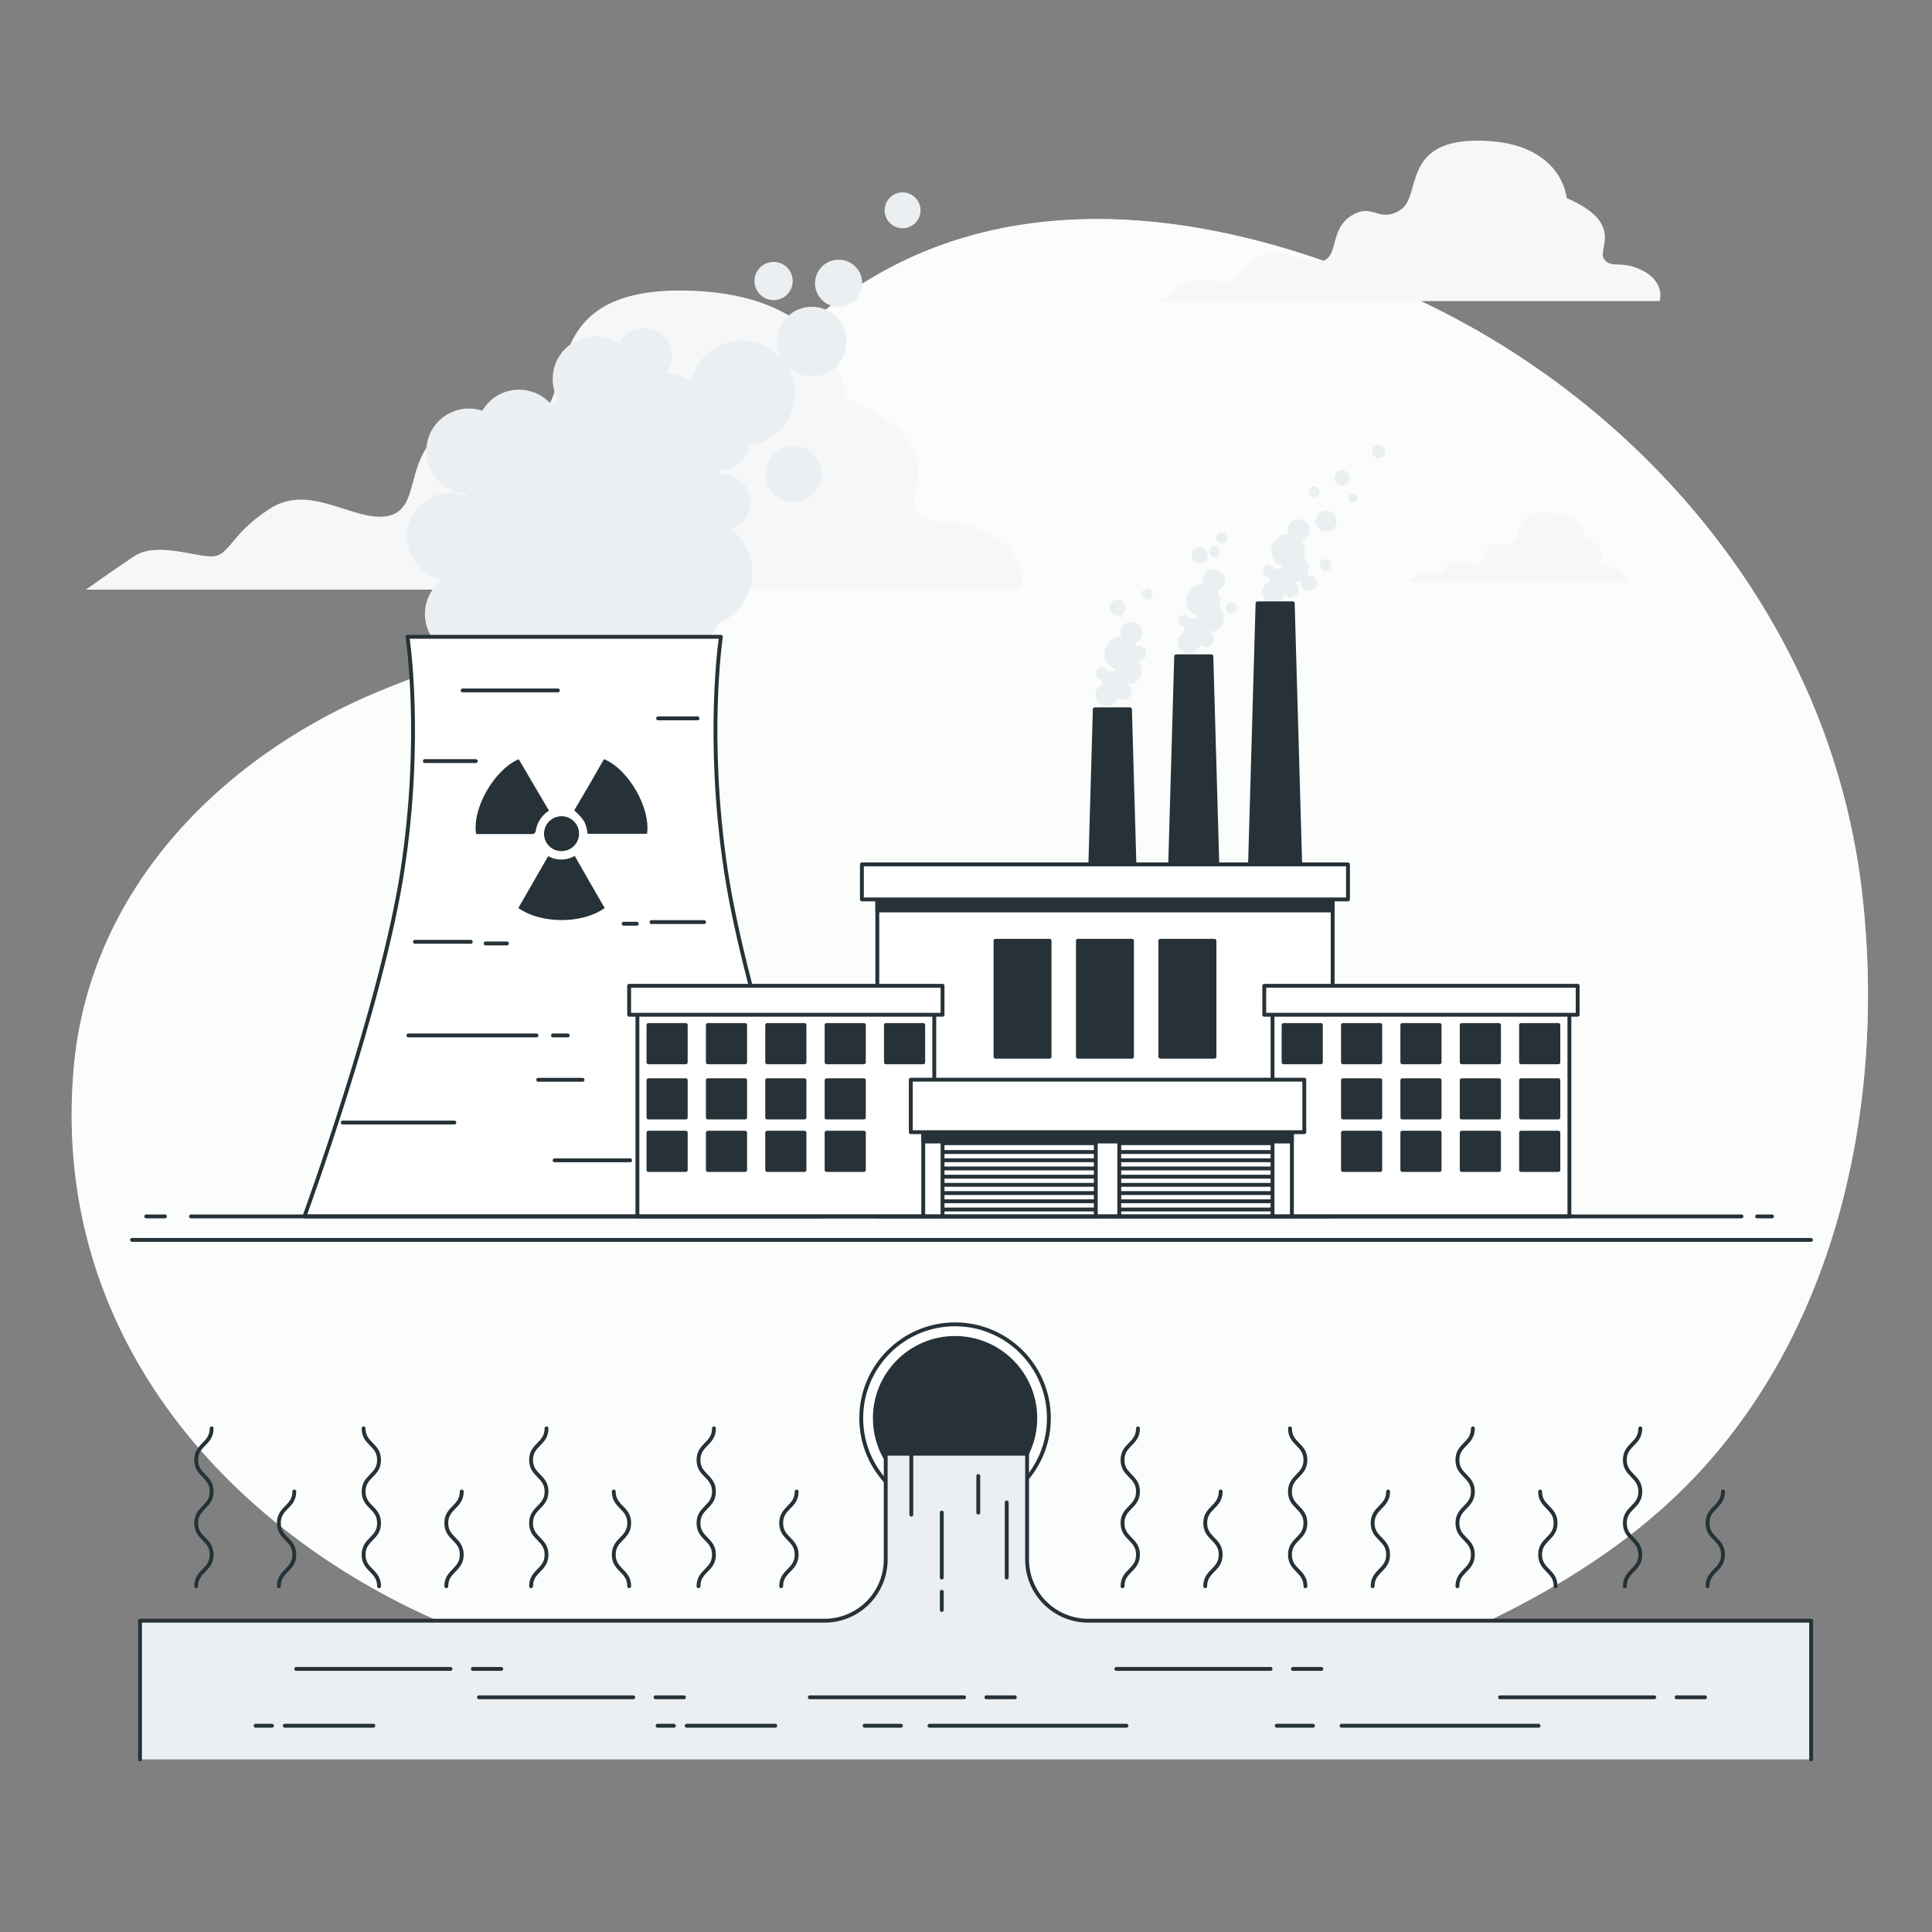 <svg xmlns="http://www.w3.org/2000/svg" viewBox="0 0 500 500"><rect x="0" y="0" width="500" height="500" fill="#808080" stroke="none"/><g id="freepik--background-simple--inject-19"><path d="M477,205.3c-14.64-55.24-55.45-100.41-104.7-125.13-47-23.59-106.93-36.45-153.25-4-30.49,21.34-48.52,56.54-76.59,80.68-13.95,12-28.92,15.55-45.27,22.46C57.36,196.12,23.34,230,19.12,276.07c-7,77,51.25,132.33,117.69,152,87.79,26,154,28.21,215.62,5.23,32-11.94,64.7-27.3,88.35-53.41C476.56,340.42,488,283,481.85,230.59A181,181,0,0,0,477,205.3Z" style="fill:#ECEFF1"></path><path d="M477,205.3c-14.64-55.24-55.45-100.41-104.7-125.13-47-23.59-106.93-36.45-153.25-4-30.49,21.34-48.52,56.54-76.59,80.68-13.95,12-28.92,15.55-45.27,22.46C57.36,196.12,23.34,230,19.12,276.07c-7,77,51.25,132.33,117.69,152,87.79,26,154,28.21,215.62,5.23,32-11.94,64.7-27.3,88.35-53.41C476.56,340.42,488,283,481.85,230.59A181,181,0,0,0,477,205.3Z" style="fill:#fff;opacity:0.8"></path></g><g id="freepik--Clouds--inject-19"><path d="M256.27,138.26c-10.5-5.73-15.28-1-19.1-5.73s10.51-17.2-18.15-29.61c0,0-1.91-26.75-41.07-27.7S149.3,102,138.79,108.65s-13.37-3.82-23.88,2.86-5.73,20.06-14.32,22S80.53,124.89,70,131.57,59.52,144,54.74,144s-14.33-3.82-20.06,0-12.41,8.59-12.41,8.59H263.91S266.78,144,256.27,138.26Z" style="fill:#ECEFF1"></path><g style="opacity:0.5"><path d="M256.27,138.26c-10.5-5.73-15.28-1-19.1-5.73s10.51-17.2-18.15-29.61c0,0-1.91-26.75-41.07-27.7S149.3,102,138.79,108.65s-13.37-3.82-23.88,2.86-5.73,20.06-14.32,22S80.53,124.89,70,131.57,59.52,144,54.74,144s-14.33-3.82-20.06,0-12.41,8.59-12.41,8.59H263.91S266.78,144,256.27,138.26Z" style="fill:#fff"></path></g><path d="M425.41,70.21c-5.63-3.07-8.19-.51-10.24-3.07s5.63-9.22-9.73-15.87c0,0-1-14.33-22-14.85s-15.36,14.34-21,17.92-7.16-2.05-12.79,1.54S346.57,66.63,342,67.65s-10.75-4.61-16.38-1-5.64,6.65-8.19,6.65-7.68-2-10.75,0S300,77.89,300,77.89H429.5S431,73.28,425.41,70.21Z" style="fill:#ECEFF1"></path><g style="opacity:0.5"><path d="M425.41,70.21c-5.63-3.07-8.19-.51-10.24-3.07s5.63-9.22-9.73-15.87c0,0-1-14.33-22-14.85s-15.36,14.34-21,17.92-7.16-2.05-12.79,1.54S346.57,66.63,342,67.65s-10.75-4.61-16.38-1-5.64,6.65-8.19,6.65-7.68-2-10.75,0S300,77.89,300,77.89H429.5S431,73.28,425.41,70.21Z" style="fill:#fff"></path></g><path d="M418.78,147.37c-2.44-1.33-3.55-.22-4.44-1.33s2.45-4-4.22-6.89c0,0-.44-6.21-9.55-6.44s-6.66,6.22-9.11,7.78-3.11-.89-5.55.66-1.33,4.67-3.33,5.11-4.67-2-7.11-.44-2.44,2.89-3.55,2.89-3.34-.89-4.67,0-2.89,2-2.89,2h56.2S421.23,148.71,418.78,147.37Z" style="fill:#ECEFF1"></path><g style="opacity:0.5"><path d="M418.78,147.37c-2.44-1.33-3.55-.22-4.44-1.33s2.45-4-4.22-6.89c0,0-.44-6.21-9.55-6.44s-6.66,6.22-9.11,7.78-3.11-.89-5.55.66-1.33,4.67-3.33,5.11-4.67-2-7.11-.44-2.44,2.89-3.55,2.89-3.34-.89-4.67,0-2.89,2-2.89,2h56.2S421.23,148.71,418.78,147.37Z" style="fill:#fff"></path></g></g><g id="freepik--hazardous-waste--inject-19"><circle cx="247.17" cy="367.02" r="24.28" style="fill:#fff;stroke:#263238;stroke-linecap:round;stroke-linejoin:round"></circle><circle cx="247.17" cy="367.02" r="20.76" style="fill:#263238;stroke:#263238;stroke-linecap:round;stroke-linejoin:round"></circle><path d="M468.72,455.33V419.44H281.64a15.83,15.83,0,0,1-15.83-15.83V376.22H229.22v27.39a15.83,15.83,0,0,1-15.83,15.83H36.24v35.89" style="fill:#ECEFF1;stroke:#263238;stroke-linecap:round;stroke-linejoin:round"></path><line x1="76.66" y1="431.91" x2="116.59" y2="431.91" style="fill:none;stroke:#263238;stroke-linecap:round;stroke-linejoin:round"></line><line x1="122.37" y1="431.91" x2="129.72" y2="431.91" style="fill:none;stroke:#263238;stroke-linecap:round;stroke-linejoin:round"></line><line x1="288.91" y1="431.91" x2="328.83" y2="431.91" style="fill:none;stroke:#263238;stroke-linecap:round;stroke-linejoin:round"></line><line x1="334.61" y1="431.91" x2="341.97" y2="431.91" style="fill:none;stroke:#263238;stroke-linecap:round;stroke-linejoin:round"></line><line x1="123.95" y1="439.26" x2="163.87" y2="439.26" style="fill:none;stroke:#263238;stroke-linecap:round;stroke-linejoin:round"></line><line x1="169.65" y1="439.26" x2="177.01" y2="439.26" style="fill:none;stroke:#263238;stroke-linecap:round;stroke-linejoin:round"></line><line x1="209.58" y1="439.26" x2="249.5" y2="439.26" style="fill:none;stroke:#263238;stroke-linecap:round;stroke-linejoin:round"></line><line x1="255.28" y1="439.26" x2="262.64" y2="439.26" style="fill:none;stroke:#263238;stroke-linecap:round;stroke-linejoin:round"></line><line x1="388.2" y1="439.26" x2="428.12" y2="439.26" style="fill:none;stroke:#263238;stroke-linecap:round;stroke-linejoin:round"></line><line x1="433.9" y1="439.26" x2="441.26" y2="439.26" style="fill:none;stroke:#263238;stroke-linecap:round;stroke-linejoin:round"></line><line x1="96.63" y1="446.62" x2="73.7" y2="446.62" style="fill:none;stroke:#263238;stroke-linecap:round;stroke-linejoin:round"></line><line x1="70.38" y1="446.62" x2="66.16" y2="446.62" style="fill:none;stroke:#263238;stroke-linecap:round;stroke-linejoin:round"></line><line x1="200.65" y1="446.62" x2="177.72" y2="446.62" style="fill:none;stroke:#263238;stroke-linecap:round;stroke-linejoin:round"></line><line x1="174.4" y1="446.62" x2="170.18" y2="446.62" style="fill:none;stroke:#263238;stroke-linecap:round;stroke-linejoin:round"></line><line x1="291.53" y1="446.62" x2="240.54" y2="446.62" style="fill:none;stroke:#263238;stroke-linecap:round;stroke-linejoin:round"></line><line x1="233.16" y1="446.62" x2="223.76" y2="446.62" style="fill:none;stroke:#263238;stroke-linecap:round;stroke-linejoin:round"></line><line x1="398.18" y1="446.62" x2="347.18" y2="446.62" style="fill:none;stroke:#263238;stroke-linecap:round;stroke-linejoin:round"></line><line x1="339.8" y1="446.62" x2="330.41" y2="446.62" style="fill:none;stroke:#263238;stroke-linecap:round;stroke-linejoin:round"></line><line x1="235.85" y1="376.75" x2="235.85" y2="391.98" style="fill:none;stroke:#263238;stroke-linecap:round;stroke-linejoin:round"></line><line x1="243.73" y1="411.95" x2="243.73" y2="416.67" style="fill:none;stroke:#263238;stroke-linecap:round;stroke-linejoin:round"></line><line x1="243.73" y1="391.46" x2="243.73" y2="408.27" style="fill:none;stroke:#263238;stroke-linecap:round;stroke-linejoin:round"></line><line x1="253.18" y1="382" x2="253.18" y2="391.46" style="fill:none;stroke:#263238;stroke-linecap:round;stroke-linejoin:round"></line><line x1="260.54" y1="388.83" x2="260.54" y2="408.27" style="fill:none;stroke:#263238;stroke-linecap:round;stroke-linejoin:round"></line><path d="M54.77,369.67c0,4.09-4,4.09-4,8.17s4,4.09,4,8.17-4,4.08-4,8.17,4,4.08,4,8.17-4,4.09-4,8.17" style="fill:none;stroke:#263238;stroke-linecap:round;stroke-linejoin:round"></path><path d="M76.17,386c0,4.08-4,4.08-4,8.17s4,4.08,4,8.17-4,4.09-4,8.17" style="fill:none;stroke:#263238;stroke-linecap:round;stroke-linejoin:round"></path><path d="M94.1,369.67c0,4.09,4,4.09,4,8.17s-4,4.09-4,8.17,4,4.08,4,8.17-4,4.08-4,8.17,4,4.09,4,8.17" style="fill:none;stroke:#263238;stroke-linecap:round;stroke-linejoin:round"></path><path d="M119.5,386c0,4.08-4,4.08-4,8.17s4,4.08,4,8.17-4,4.09-4,8.17" style="fill:none;stroke:#263238;stroke-linecap:round;stroke-linejoin:round"></path><path d="M141.44,369.67c0,4.09-4,4.09-4,8.17s4,4.09,4,8.17-4,4.08-4,8.17,4,4.08,4,8.17-4,4.09-4,8.17" style="fill:none;stroke:#263238;stroke-linecap:round;stroke-linejoin:round"></path><path d="M158.84,386c0,4.08,4,4.08,4,8.17s-4,4.08-4,8.17,4,4.09,4,8.17" style="fill:none;stroke:#263238;stroke-linecap:round;stroke-linejoin:round"></path><path d="M184.77,369.67c0,4.09-4,4.09-4,8.17s4,4.09,4,8.17-4,4.08-4,8.17,4,4.08,4,8.17-4,4.09-4,8.17" style="fill:none;stroke:#263238;stroke-linecap:round;stroke-linejoin:round"></path><path d="M206.17,386c0,4.08-4,4.08-4,8.17s4,4.08,4,8.17-4,4.09-4,8.17" style="fill:none;stroke:#263238;stroke-linecap:round;stroke-linejoin:round"></path><path d="M294.51,369.67c0,4.09-4,4.09-4,8.17s4,4.09,4,8.17-4,4.08-4,8.17,4,4.08,4,8.17-4,4.09-4,8.17" style="fill:none;stroke:#263238;stroke-linecap:round;stroke-linejoin:round"></path><path d="M315.91,386c0,4.08-4,4.08-4,8.17s4,4.08,4,8.17-4,4.09-4,8.17" style="fill:none;stroke:#263238;stroke-linecap:round;stroke-linejoin:round"></path><path d="M333.84,369.67c0,4.09,4,4.09,4,8.17s-4,4.09-4,8.17,4,4.08,4,8.17-4,4.08-4,8.17,4,4.09,4,8.17" style="fill:none;stroke:#263238;stroke-linecap:round;stroke-linejoin:round"></path><path d="M359.24,386c0,4.08-4,4.08-4,8.17s4,4.08,4,8.17-4,4.09-4,8.17" style="fill:none;stroke:#263238;stroke-linecap:round;stroke-linejoin:round"></path><path d="M381.18,369.67c0,4.09-4,4.09-4,8.17s4,4.09,4,8.17-4,4.08-4,8.17,4,4.08,4,8.17-4,4.09-4,8.17" style="fill:none;stroke:#263238;stroke-linecap:round;stroke-linejoin:round"></path><path d="M398.58,386c0,4.08,4,4.08,4,8.17s-4,4.08-4,8.17,4,4.09,4,8.17" style="fill:none;stroke:#263238;stroke-linecap:round;stroke-linejoin:round"></path><path d="M424.51,369.67c0,4.09-4,4.09-4,8.17s4,4.09,4,8.17-4,4.08-4,8.17,4,4.08,4,8.17-4,4.09-4,8.17" style="fill:none;stroke:#263238;stroke-linecap:round;stroke-linejoin:round"></path><path d="M445.91,386c0,4.08-4,4.08-4,8.17s4,4.08,4,8.17-4,4.09-4,8.17" style="fill:none;stroke:#263238;stroke-linecap:round;stroke-linejoin:round"></path></g><g id="freepik--Factory--inject-19"><circle cx="145.95" cy="155.43" r="24.38" style="fill:#ECEFF1"></circle><circle cx="116.64" cy="138.89" r="11.32" transform="translate(-44.03 54.75) rotate(-22.34)" style="fill:#ECEFF1"></circle><circle cx="153.49" cy="114.8" r="14.51" transform="translate(-36.22 142.16) rotate(-45)" style="fill:#ECEFF1"></circle><circle cx="134.33" cy="111.88" r="11.03" transform="translate(-5.31 217.06) rotate(-76.78)" style="fill:#ECEFF1"></circle><circle cx="121.35" cy="116.75" r="11.03" style="fill:#ECEFF1"></circle><circle cx="154.06" cy="98.09" r="11.03" style="fill:#ECEFF1"></circle><circle cx="175.55" cy="133.95" r="9.29" style="fill:#ECEFF1"></circle><circle cx="192.09" cy="101.74" r="13.64" style="fill:#ECEFF1"></circle><path d="M223.14,73.3a6.1,6.1,0,1,1-6.09-6.09A6.09,6.09,0,0,1,223.14,73.3Z" style="fill:#ECEFF1"></path><path d="M205.15,72.72a4.94,4.94,0,1,1-4.93-4.93A4.93,4.93,0,0,1,205.15,72.72Z" style="fill:#ECEFF1"></path><path d="M238.23,54.44a4.64,4.64,0,1,1-4.64-4.65A4.64,4.64,0,0,1,238.23,54.44Z" style="fill:#ECEFF1"></path><circle cx="210.08" cy="88.39" r="9" style="fill:#ECEFF1"></circle><circle cx="172.65" cy="107.54" r="10.8" style="fill:#ECEFF1"></circle><circle cx="186.98" cy="129.98" r="7.26" style="fill:#ECEFF1"></circle><circle cx="186.71" cy="114.3" r="7.26" style="fill:#ECEFF1"></circle><circle cx="205.36" cy="122.68" r="7.26" style="fill:#ECEFF1"></circle><circle cx="166.7" cy="92.13" r="7.26" style="fill:#ECEFF1"></circle><circle cx="135.21" cy="131.34" r="14.8" transform="translate(-16.01 243.88) rotate(-80.83)" style="fill:#ECEFF1"></circle><circle cx="177" cy="122.05" r="9.58" transform="translate(28.09 277.14) rotate(-80.75)" style="fill:#ECEFF1"></circle><circle cx="169.16" cy="136.28" r="14.51" style="fill:#ECEFF1"></circle><circle cx="151.46" cy="140.63" r="17.7" style="fill:#ECEFF1"></circle><circle cx="175.83" cy="157.46" r="10.73" style="fill:#ECEFF1"></circle><circle cx="120.99" cy="158.91" r="11.03" style="fill:#ECEFF1"></circle><circle cx="168" cy="118.28" r="8.13" transform="translate(14.17 254.49) rotate(-76.67)" style="fill:#ECEFF1"></circle><circle cx="180.48" cy="148.17" r="14.22" style="fill:#ECEFF1"></circle><path d="M187.88,225.47c-5.24-34.67-1.31-60.67-1.31-60.67H105.46s4,26-1.34,60.67S78.79,314.8,78.79,314.8h134S193.12,260.14,187.88,225.47Z" style="fill:#fff;stroke:#263238;stroke-linecap:round;stroke-linejoin:round"></path><path d="M156.49,235c-5.79,4.14-16.41,4.15-22.35,0,2.55-4.42,5.1-8.87,7.72-13.42a7.05,7.05,0,0,0,6.88-.07C151.38,226.15,153.94,230.6,156.49,235Z" style="fill:#263238"></path><path d="M152.09,215.79c-.5-3-.8-3.53-3.48-6.07,1.28-2.18,2.59-4.38,3.88-6.6s2.56-4.45,3.82-6.65c6.3,2.52,12.14,12.7,11.14,19.32Z" style="fill:#263238"></path><path d="M134.25,196.49c2.58,4.4,5.18,8.82,7.83,13.32a7.41,7.41,0,0,0-3.44,5.38,1.08,1.08,0,0,1-.8.66c-4.89,0-9.77,0-14.62,0C122.14,209.29,127.9,199.19,134.25,196.49Z" style="fill:#263238"></path><path d="M145.4,220.26a4.47,4.47,0,0,1-4.6-4.41,4.53,4.53,0,1,1,9.06-.16A4.53,4.53,0,0,1,145.4,220.26Z" style="fill:#263238"></path><line x1="88.68" y1="290.51" x2="117.59" y2="290.51" style="fill:none;stroke:#263238;stroke-linecap:round;stroke-linejoin:round"></line><line x1="150.76" y1="279.45" x2="139.28" y2="279.45" style="fill:none;stroke:#263238;stroke-linecap:round;stroke-linejoin:round"></line><line x1="105.69" y1="267.97" x2="138.85" y2="267.97" style="fill:none;stroke:#263238;stroke-linecap:round;stroke-linejoin:round"></line><line x1="182.22" y1="238.64" x2="168.61" y2="238.64" style="fill:none;stroke:#263238;stroke-linecap:round;stroke-linejoin:round"></line><line x1="180.52" y1="185.91" x2="170.32" y2="185.91" style="fill:none;stroke:#263238;stroke-linecap:round;stroke-linejoin:round"></line><line x1="109.94" y1="196.97" x2="123.12" y2="196.97" style="fill:none;stroke:#263238;stroke-linecap:round;stroke-linejoin:round"></line><line x1="164.79" y1="239.06" x2="161.39" y2="239.06" style="fill:none;stroke:#263238;stroke-linecap:round;stroke-linejoin:round"></line><line x1="143.1" y1="267.97" x2="146.93" y2="267.97" style="fill:none;stroke:#263238;stroke-linecap:round;stroke-linejoin:round"></line><line x1="107.39" y1="243.74" x2="121.84" y2="243.74" style="fill:none;stroke:#263238;stroke-linecap:round;stroke-linejoin:round"></line><polyline points="125.67 244.16 125.67 244.16 131.2 244.16" style="fill:none;stroke:#263238;stroke-linecap:round;stroke-linejoin:round"></polyline><line x1="163.09" y1="300.29" x2="143.53" y2="300.29" style="fill:none;stroke:#263238;stroke-linecap:round;stroke-linejoin:round"></line><line x1="144.38" y1="178.68" x2="119.72" y2="178.68" style="fill:none;stroke:#263238;stroke-linecap:round;stroke-linejoin:round"></line><path d="M296.62,169.07a2.09,2.09,0,1,1-2.09-2.08A2.09,2.09,0,0,1,296.62,169.07Z" style="fill:#ECEFF1"></path><circle cx="286.41" cy="179.81" r="2.9" style="fill:#ECEFF1"></circle><circle cx="290.18" cy="169.07" r="4.35" style="fill:#ECEFF1"></circle><path d="M292.85,179a2.09,2.09,0,1,1-2.08-2.09A2.08,2.08,0,0,1,292.85,179Z" style="fill:#ECEFF1"></path><path d="M286.71,174.29a1.54,1.54,0,1,1-1.54-1.53A1.54,1.54,0,0,1,286.71,174.29Z" style="fill:#ECEFF1"></path><path d="M295.7,163.77a2.85,2.85,0,1,1-2.85-2.85A2.86,2.86,0,0,1,295.7,163.77Z" style="fill:#ECEFF1"></path><path d="M298.33,153.79a1.43,1.43,0,1,1-1.42-1.43A1.43,1.43,0,0,1,298.33,153.79Z" style="fill:#ECEFF1"></path><path d="M291.31,157.3a2.08,2.08,0,1,1-2.08-2.08A2.08,2.08,0,0,1,291.31,157.3Z" style="fill:#ECEFF1"></path><path d="M295.48,173.64a3.51,3.51,0,1,1-3.51-3.51A3.51,3.51,0,0,1,295.48,173.64Z" style="fill:#ECEFF1"></path><path d="M290.77,176.43a2.8,2.8,0,1,1-2.8-2.79A2.8,2.8,0,0,1,290.77,176.43Z" style="fill:#ECEFF1"></path><path d="M310.58,166.21a2.9,2.9,0,1,1-2.9-2.9A2.9,2.9,0,0,1,310.58,166.21Z" style="fill:#ECEFF1"></path><path d="M315.8,155.47a4.35,4.35,0,1,1-4.35-4.35A4.35,4.35,0,0,1,315.8,155.47Z" style="fill:#ECEFF1"></path><path d="M314.12,165.41a2.09,2.09,0,1,1-2.08-2.08A2.09,2.09,0,0,1,314.12,165.41Z" style="fill:#ECEFF1"></path><path d="M308,160.7a1.54,1.54,0,1,1-1.53-1.54A1.53,1.53,0,0,1,308,160.7Z" style="fill:#ECEFF1"></path><path d="M317,150.17a2.85,2.85,0,1,1-2.85-2.85A2.85,2.85,0,0,1,317,150.17Z" style="fill:#ECEFF1"></path><circle cx="318.66" cy="157.3" r="1.43" style="fill:#ECEFF1"></circle><path d="M317.65,139.19a1.43,1.43,0,1,1-1.42-1.43A1.42,1.42,0,0,1,317.65,139.19Z" style="fill:#ECEFF1"></path><path d="M315.76,142.7a1.43,1.43,0,1,1-1.43-1.42A1.43,1.43,0,0,1,315.76,142.7Z" style="fill:#ECEFF1"></path><path d="M312.59,143.7a2.09,2.09,0,1,1-2.09-2.08A2.1,2.1,0,0,1,312.59,143.7Z" style="fill:#ECEFF1"></path><path d="M316.75,160a3.51,3.51,0,1,1-3.51-3.51A3.51,3.51,0,0,1,316.75,160Z" style="fill:#ECEFF1"></path><path d="M312,162.84a2.8,2.8,0,1,1-2.8-2.8A2.79,2.79,0,0,1,312,162.84Z" style="fill:#ECEFF1"></path><path d="M332.51,153.27a2.9,2.9,0,1,1-2.9-2.9A2.9,2.9,0,0,1,332.51,153.27Z" style="fill:#ECEFF1"></path><path d="M337.73,142.53a4.35,4.35,0,1,1-4.35-4.35A4.36,4.36,0,0,1,337.73,142.53Z" style="fill:#ECEFF1"></path><path d="M336.05,152.47a2.09,2.09,0,1,1-2.08-2.08A2.09,2.09,0,0,1,336.05,152.47Z" style="fill:#ECEFF1"></path><path d="M329.91,147.76a1.54,1.54,0,1,1-1.54-1.54A1.53,1.53,0,0,1,329.91,147.76Z" style="fill:#ECEFF1"></path><path d="M338.9,137.23a2.85,2.85,0,1,1-2.85-2.85A2.85,2.85,0,0,1,338.9,137.23Z" style="fill:#ECEFF1"></path><path d="M341.53,127.26a1.43,1.43,0,1,1-1.42-1.43A1.43,1.43,0,0,1,341.53,127.26Z" style="fill:#ECEFF1"></path><path d="M340.82,150.89a2.08,2.08,0,1,1-2.08-2.09A2.08,2.08,0,0,1,340.82,150.89Z" style="fill:#ECEFF1"></path><path d="M338.68,147.1a3.51,3.51,0,1,1-3.51-3.51A3.51,3.51,0,0,1,338.68,147.1Z" style="fill:#ECEFF1"></path><circle cx="331.17" cy="149.9" r="2.8" style="fill:#ECEFF1"></circle><path d="M345.93,134.87a2.72,2.72,0,1,1-2.72-2.72A2.72,2.72,0,0,1,345.93,134.87Z" style="fill:#ECEFF1"></path><circle cx="343.04" cy="146.23" r="1.53" style="fill:#ECEFF1"></circle><path d="M349.32,123.67a2,2,0,1,1-2-2A2,2,0,0,1,349.32,123.67Z" style="fill:#ECEFF1"></path><path d="M358.47,116.89a1.7,1.7,0,1,1-1.69-1.7A1.69,1.69,0,0,1,358.47,116.89Z" style="fill:#ECEFF1"></path><path d="M351.35,128.93a1.19,1.19,0,1,1-1.18-1.19A1.18,1.18,0,0,1,351.35,128.93Z" style="fill:#ECEFF1"></path><polygon points="325.45 156.14 334.56 156.14 337.59 261.91 322.41 261.91 325.45 156.14" style="fill:#263238;stroke:#263238;stroke-linecap:round;stroke-linejoin:round"></polygon><polygon points="304.39 169.85 313.5 169.85 316.53 275.63 301.35 275.63 304.39 169.85" style="fill:#263238;stroke:#263238;stroke-linecap:round;stroke-linejoin:round"></polygon><polygon points="283.33 183.56 292.44 183.56 295.48 289.34 280.3 289.34 283.33 183.56" style="fill:#263238;stroke:#263238;stroke-linecap:round;stroke-linejoin:round"></polygon><rect x="227.05" y="223.7" width="117.84" height="91.09" style="fill:#fff;stroke:#263238;stroke-linecap:round;stroke-linejoin:round"></rect><rect x="227.05" y="223.7" width="117.84" height="11.92" style="fill:#263238;stroke:#263238;stroke-linecap:round;stroke-linejoin:round"></rect><rect x="223.06" y="223.7" width="125.8" height="9.07" style="fill:#fff;stroke:#263238;stroke-linecap:round;stroke-linejoin:round"></rect><rect x="164.96" y="256.91" width="76.83" height="57.89" style="fill:#fff;stroke:#263238;stroke-linecap:round;stroke-linejoin:round"></rect><rect x="162.82" y="255.12" width="81.11" height="7.5" style="fill:#fff;stroke:#263238;stroke-linecap:round;stroke-linejoin:round"></rect><rect x="167.82" y="265.27" width="9.65" height="9.65" style="fill:#263238;stroke:#263238;stroke-linecap:round;stroke-linejoin:round"></rect><rect x="183.19" y="265.27" width="9.65" height="9.65" style="fill:#263238;stroke:#263238;stroke-linecap:round;stroke-linejoin:round"></rect><rect x="198.55" y="265.27" width="9.65" height="9.65" style="fill:#263238;stroke:#263238;stroke-linecap:round;stroke-linejoin:round"></rect><rect x="213.92" y="265.27" width="9.65" height="9.65" style="fill:#263238;stroke:#263238;stroke-linecap:round;stroke-linejoin:round"></rect><rect x="229.28" y="265.27" width="9.65" height="9.65" style="fill:#263238;stroke:#263238;stroke-linecap:round;stroke-linejoin:round"></rect><rect x="167.82" y="279.56" width="9.65" height="9.65" style="fill:#263238;stroke:#263238;stroke-linecap:round;stroke-linejoin:round"></rect><rect x="183.19" y="279.56" width="9.65" height="9.65" style="fill:#263238;stroke:#263238;stroke-linecap:round;stroke-linejoin:round"></rect><rect x="198.55" y="279.56" width="9.65" height="9.65" style="fill:#263238;stroke:#263238;stroke-linecap:round;stroke-linejoin:round"></rect><rect x="213.92" y="279.56" width="9.65" height="9.65" style="fill:#263238;stroke:#263238;stroke-linecap:round;stroke-linejoin:round"></rect><rect x="167.82" y="293.14" width="9.65" height="9.65" style="fill:#263238;stroke:#263238;stroke-linecap:round;stroke-linejoin:round"></rect><rect x="183.19" y="293.14" width="9.65" height="9.65" style="fill:#263238;stroke:#263238;stroke-linecap:round;stroke-linejoin:round"></rect><rect x="198.55" y="293.14" width="9.65" height="9.65" style="fill:#263238;stroke:#263238;stroke-linecap:round;stroke-linejoin:round"></rect><rect x="213.92" y="293.14" width="9.65" height="9.65" style="fill:#263238;stroke:#263238;stroke-linecap:round;stroke-linejoin:round"></rect><rect x="329.33" y="256.91" width="76.83" height="57.89" style="fill:#fff;stroke:#263238;stroke-linecap:round;stroke-linejoin:round"></rect><rect x="327.19" y="255.12" width="81.11" height="7.5" style="fill:#fff;stroke:#263238;stroke-linecap:round;stroke-linejoin:round"></rect><rect x="332.19" y="265.27" width="9.65" height="9.65" style="fill:#263238;stroke:#263238;stroke-linecap:round;stroke-linejoin:round"></rect><rect x="347.56" y="265.27" width="9.65" height="9.65" style="fill:#263238;stroke:#263238;stroke-linecap:round;stroke-linejoin:round"></rect><rect x="362.92" y="265.27" width="9.65" height="9.65" style="fill:#263238;stroke:#263238;stroke-linecap:round;stroke-linejoin:round"></rect><rect x="378.29" y="265.27" width="9.65" height="9.65" style="fill:#263238;stroke:#263238;stroke-linecap:round;stroke-linejoin:round"></rect><rect x="393.65" y="265.27" width="9.65" height="9.65" style="fill:#263238;stroke:#263238;stroke-linecap:round;stroke-linejoin:round"></rect><rect x="347.56" y="279.56" width="9.65" height="9.65" style="fill:#263238;stroke:#263238;stroke-linecap:round;stroke-linejoin:round"></rect><rect x="362.92" y="279.56" width="9.65" height="9.65" style="fill:#263238;stroke:#263238;stroke-linecap:round;stroke-linejoin:round"></rect><rect x="378.29" y="279.56" width="9.65" height="9.65" style="fill:#263238;stroke:#263238;stroke-linecap:round;stroke-linejoin:round"></rect><rect x="393.65" y="279.56" width="9.65" height="9.65" style="fill:#263238;stroke:#263238;stroke-linecap:round;stroke-linejoin:round"></rect><rect x="347.56" y="293.14" width="9.65" height="9.65" style="fill:#263238;stroke:#263238;stroke-linecap:round;stroke-linejoin:round"></rect><rect x="362.92" y="293.14" width="9.65" height="9.65" style="fill:#263238;stroke:#263238;stroke-linecap:round;stroke-linejoin:round"></rect><rect x="378.29" y="293.14" width="9.65" height="9.65" style="fill:#263238;stroke:#263238;stroke-linecap:round;stroke-linejoin:round"></rect><rect x="393.65" y="293.14" width="9.65" height="9.65" style="fill:#263238;stroke:#263238;stroke-linecap:round;stroke-linejoin:round"></rect><rect x="238.93" y="288.71" width="95.41" height="26.09" style="fill:#fff;stroke:#263238;stroke-linecap:round;stroke-linejoin:round"></rect><rect x="238.93" y="288.71" width="95.41" height="6.71" style="fill:#263238;stroke:#263238;stroke-linecap:round;stroke-linejoin:round"></rect><rect x="235.71" y="279.42" width="101.84" height="13.58" style="fill:#fff;stroke:#263238;stroke-linecap:round;stroke-linejoin:round"></rect><rect x="243.93" y="295.86" width="39.66" height="18.94" style="fill:#fff;stroke:#263238;stroke-linecap:round;stroke-linejoin:round"></rect><rect x="289.67" y="295.86" width="39.66" height="18.94" style="fill:#fff;stroke:#263238;stroke-linecap:round;stroke-linejoin:round"></rect><line x1="243.99" y1="298.14" x2="283.42" y2="298.14" style="fill:none;stroke:#263238;stroke-linecap:round;stroke-linejoin:round"></line><line x1="243.99" y1="300.27" x2="283.42" y2="300.27" style="fill:none;stroke:#263238;stroke-linecap:round;stroke-linejoin:round"></line><line x1="243.99" y1="302.39" x2="283.42" y2="302.39" style="fill:none;stroke:#263238;stroke-linecap:round;stroke-linejoin:round"></line><line x1="243.99" y1="304.52" x2="283.42" y2="304.52" style="fill:none;stroke:#263238;stroke-linecap:round;stroke-linejoin:round"></line><line x1="243.99" y1="306.64" x2="283.42" y2="306.64" style="fill:none;stroke:#263238;stroke-linecap:round;stroke-linejoin:round"></line><line x1="243.99" y1="308.77" x2="283.42" y2="308.77" style="fill:none;stroke:#263238;stroke-linecap:round;stroke-linejoin:round"></line><line x1="243.99" y1="310.89" x2="283.42" y2="310.89" style="fill:none;stroke:#263238;stroke-linecap:round;stroke-linejoin:round"></line><line x1="243.99" y1="313.02" x2="283.42" y2="313.02" style="fill:none;stroke:#263238;stroke-linecap:round;stroke-linejoin:round"></line><line x1="289.74" y1="298.14" x2="329.17" y2="298.14" style="fill:none;stroke:#263238;stroke-linecap:round;stroke-linejoin:round"></line><line x1="289.74" y1="300.27" x2="329.17" y2="300.27" style="fill:none;stroke:#263238;stroke-linecap:round;stroke-linejoin:round"></line><line x1="289.74" y1="302.39" x2="329.17" y2="302.39" style="fill:none;stroke:#263238;stroke-linecap:round;stroke-linejoin:round"></line><line x1="289.74" y1="304.52" x2="329.17" y2="304.52" style="fill:none;stroke:#263238;stroke-linecap:round;stroke-linejoin:round"></line><line x1="289.74" y1="306.64" x2="329.17" y2="306.64" style="fill:none;stroke:#263238;stroke-linecap:round;stroke-linejoin:round"></line><line x1="289.74" y1="308.77" x2="329.17" y2="308.77" style="fill:none;stroke:#263238;stroke-linecap:round;stroke-linejoin:round"></line><line x1="289.74" y1="310.89" x2="329.17" y2="310.89" style="fill:none;stroke:#263238;stroke-linecap:round;stroke-linejoin:round"></line><line x1="289.74" y1="313.02" x2="329.17" y2="313.02" style="fill:none;stroke:#263238;stroke-linecap:round;stroke-linejoin:round"></line><rect x="257.63" y="243.47" width="14" height="30" style="fill:#263238;stroke:#263238;stroke-linecap:round;stroke-linejoin:round"></rect><rect x="278.96" y="243.47" width="14" height="30" style="fill:#263238;stroke:#263238;stroke-linecap:round;stroke-linejoin:round"></rect><rect x="300.3" y="243.47" width="14" height="30" style="fill:#263238;stroke:#263238;stroke-linecap:round;stroke-linejoin:round"></rect><line x1="454.74" y1="314.8" x2="458.61" y2="314.8" style="fill:none;stroke:#263238;stroke-linecap:round;stroke-linejoin:round"></line><line x1="49.43" y1="314.8" x2="450.69" y2="314.8" style="fill:none;stroke:#263238;stroke-linecap:round;stroke-linejoin:round"></line><line x1="34.17" y1="320.89" x2="468.66" y2="320.89" style="fill:none;stroke:#263238;stroke-linecap:round;stroke-linejoin:round"></line><line x1="37.84" y1="314.8" x2="42.68" y2="314.8" style="fill:none;stroke:#263238;stroke-linecap:round;stroke-linejoin:round"></line></g></svg>